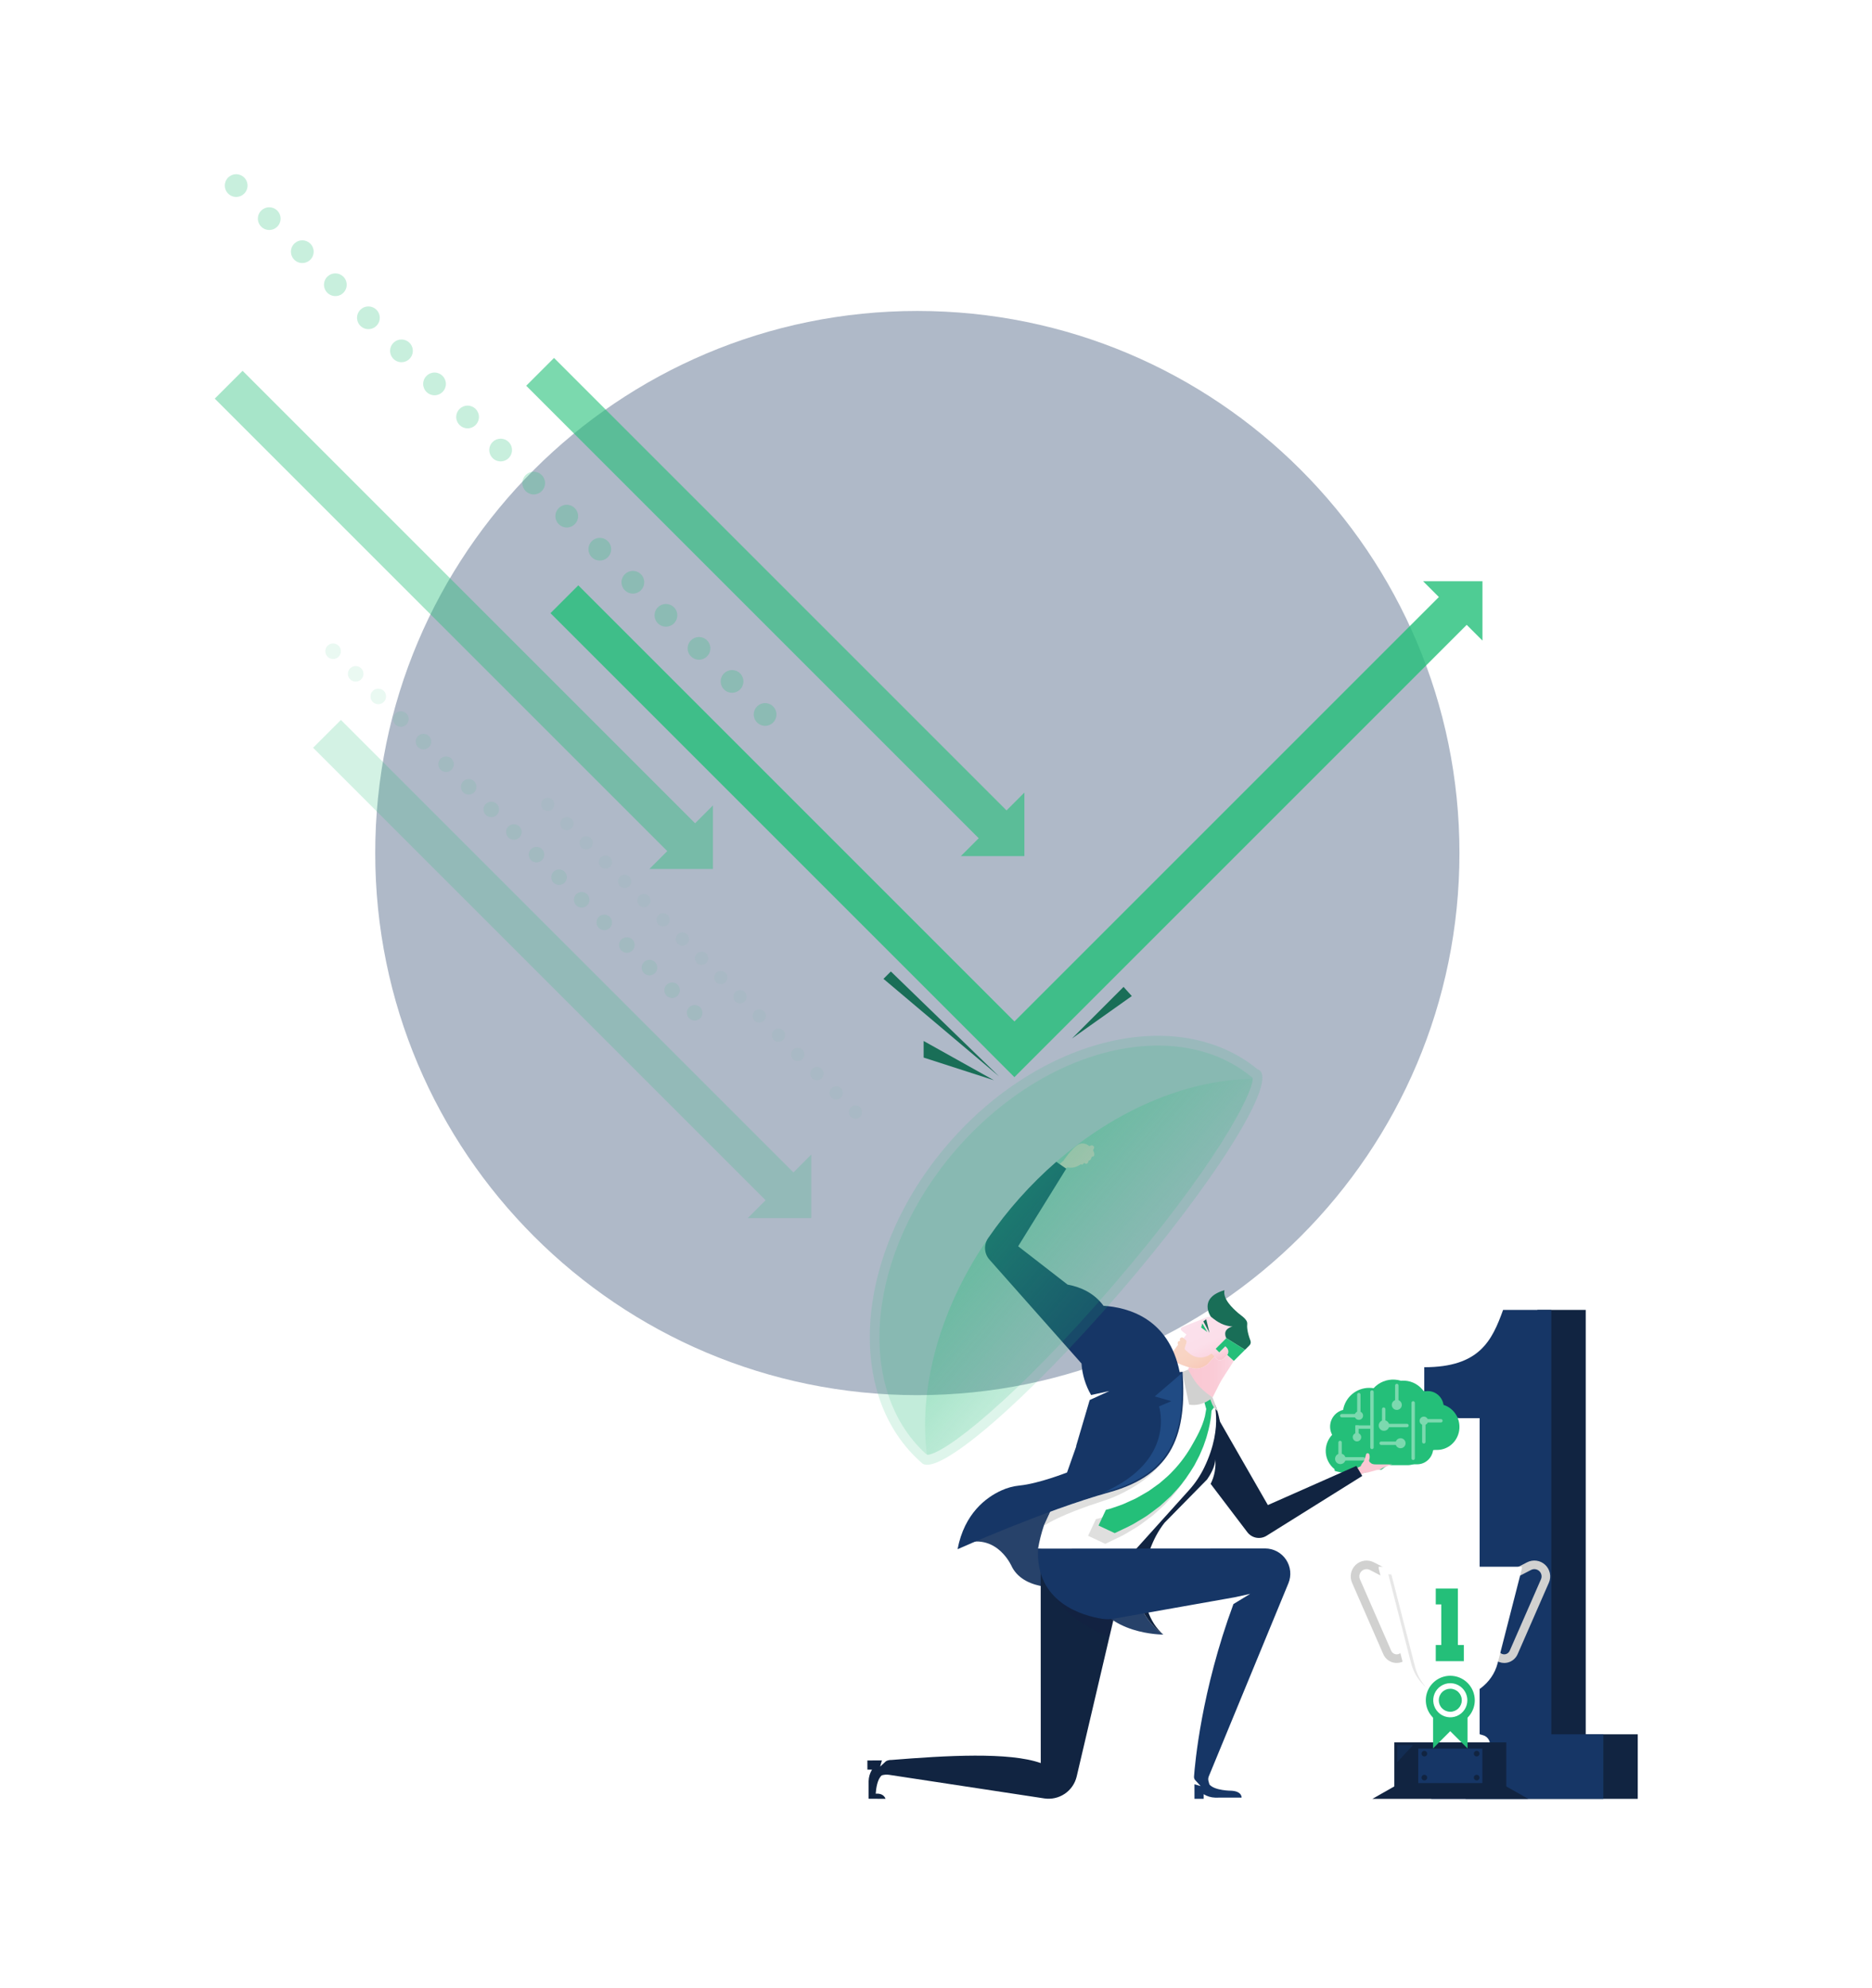 <svg width="903" height="959" viewBox="0 0 903 959" fill="none" xmlns="http://www.w3.org/2000/svg">
<g opacity="0.35" filter="url(#filter0_f)">
<path d="M442.5 673C586.922 673 704 555.923 704 411.5C704 267.078 586.922 150 442.5 150C298.078 150 181 267.078 181 411.5C181 555.923 298.078 673 442.5 673Z" fill="url(#paint0_angular)"/>
</g>
<path d="M592.44 652.62C592.469 652.501 592.488 652.38 592.497 652.257C592.504 652.175 592.505 652.093 592.501 652.01C592.5 651.881 592.488 651.756 592.475 651.63C592.392 651.047 592.124 650.505 591.71 650.085L591.06 649.439L588.127 652.367L586.407 650.644L591.552 645.494L591.561 645.498L599.122 650.224C600.547 645.133 598.566 641.807 595.926 639.682C595.891 639.652 595.854 639.625 595.814 639.601C593.742 638.365 591.6 637.251 589.398 636.265C587.812 635.533 586.085 635.157 584.338 635.163C584.291 635.16 584.243 635.162 584.197 635.168C583.622 635.172 583.048 635.219 582.48 635.307L570.789 639.948C569.789 640.197 568.98 641.181 570.224 642.138L572.308 643.76L570.882 645.505C570.696 645.316 570.445 645.204 570.18 645.194C569.915 645.184 569.656 645.276 569.456 645.45C569.256 645.625 569.131 645.87 569.106 646.134C569.081 646.398 569.158 646.662 569.321 646.871C569.153 646.83 568.977 646.832 568.81 646.877C568.643 646.923 568.49 647.01 568.366 647.131C568.186 647.348 568.083 647.618 568.073 647.9C568.063 648.181 568.146 648.458 568.31 648.688L565.069 653.047C562.382 656.654 573.605 659.623 575.193 659.982C576.217 660.219 577.278 660.249 578.314 660.073C579.35 659.896 580.341 659.516 581.229 658.953L582.295 658.277L585.896 654.381C585.896 654.381 586.406 655.212 586.422 655.22L586.506 655.298C586.637 655.427 586.781 655.543 586.935 655.643C587.466 655.994 588.102 656.151 588.735 656.088C589.368 656.024 589.96 655.743 590.41 655.294L591.714 653.989C591.831 653.869 591.935 653.736 592.024 653.594C592.091 653.5 592.15 653.4 592.2 653.296C592.242 653.219 592.276 653.138 592.302 653.054C592.361 652.914 592.408 652.769 592.44 652.62Z" fill="url(#paint1_linear)"/>
<path d="M582.411 642.596L579.407 640.381L579.971 638.397L582.411 642.596Z" fill="#24BF79"/>
<path d="M601.622 638.636C601.849 636.485 598.692 634.634 597.317 633.437C594.502 630.987 589.809 626.646 590.644 622.371C577.713 626.155 584.061 635.117 584.061 635.117C587.76 638.2 590.436 639.54 594.581 639.934L593.923 640.058C589.498 641.655 591.334 645.104 591.562 645.497C591.569 645.505 591.575 645.514 591.579 645.525L600.568 651.125L602.705 648.987C602.995 648.699 603.194 648.333 603.28 647.934C603.365 647.535 603.333 647.12 603.187 646.739C601.608 642.602 601.472 640.051 601.622 638.636Z" fill="#196E57"/>
<path d="M591.549 645.494L586.405 650.64L588.131 652.365L591.06 649.435L591.711 650.085C592.175 650.553 592.457 651.172 592.505 651.829C592.554 652.486 592.366 653.138 591.975 653.669L595.125 656.528L600.566 651.125L591.549 645.494Z" fill="#24BF79"/>
<path d="M580.453 637.407L583.423 642.957L581.841 636.391L580.453 637.407Z" fill="#196E57"/>
<g style="mix-blend-mode:multiply" opacity="0.5">
<path d="M572.279 647.699L571.502 650.187C571.446 650.366 571.444 650.558 571.495 650.738C571.547 650.919 571.65 651.08 571.793 651.203L573.671 652.82C575.154 654.097 577.041 654.809 578.998 654.828C580.955 654.847 582.856 654.173 584.364 652.925L584.366 652.922L585.897 654.376C584.326 656.082 583.151 657.35 582.616 657.927C582.404 658.154 582.165 658.354 581.902 658.521L581.229 658.948C580.973 659.109 580.707 659.255 580.434 659.385C580.351 659.426 580.265 659.46 580.181 659.497C579.987 659.582 579.791 659.661 579.592 659.73C579.495 659.764 579.397 659.796 579.299 659.826C579.097 659.888 578.894 659.94 578.689 659.985C578.6 660.005 578.511 660.027 578.421 660.044C578.128 660.1 577.833 660.139 577.536 660.161C577.276 660.179 577.015 660.185 576.754 660.177C576.228 660.163 575.706 660.096 575.193 659.977C575.112 659.959 575.001 659.932 574.873 659.901L574.836 659.892C574.711 659.86 574.562 659.822 574.401 659.78L574.316 659.757C574.15 659.713 573.969 659.663 573.774 659.609C573.743 659.6 573.711 659.59 573.679 659.582C573.47 659.522 573.25 659.458 573.015 659.388C572.869 659.344 572.719 659.298 572.564 659.25C572.317 659.173 572.059 659.089 571.797 659.002C571.761 658.989 571.725 658.978 571.689 658.966C571.437 658.881 571.178 658.791 570.918 658.697L570.774 658.645C570.511 658.549 570.246 658.45 569.981 658.346C569.943 658.331 569.905 658.315 569.868 658.3C569.59 658.19 569.313 658.076 569.039 657.957C568.994 657.938 568.95 657.917 568.905 657.897C568.779 657.841 568.653 657.785 568.529 657.728C568.155 657.555 567.793 657.372 567.448 657.183C567.209 657.052 566.98 656.918 566.76 656.78C566.457 656.592 566.166 656.384 565.888 656.16C565.756 656.051 565.635 655.941 565.521 655.83C565.494 655.803 565.469 655.776 565.442 655.749C565.358 655.663 565.28 655.575 565.208 655.488C565.181 655.455 565.155 655.422 565.129 655.389C565.064 655.302 565.004 655.213 564.949 655.12C564.932 655.091 564.912 655.062 564.896 655.033C564.832 654.918 564.779 654.796 564.738 654.671L564.735 654.658C564.7 654.545 564.678 654.428 564.667 654.31C564.664 654.272 564.666 654.235 564.665 654.197C564.663 654.11 564.668 654.023 564.681 653.937C564.687 653.894 564.695 653.851 564.705 653.808C564.727 653.717 564.756 653.629 564.791 653.544C564.807 653.504 564.82 653.465 564.839 653.425C564.904 653.29 564.981 653.162 565.07 653.042L566.69 650.863L568.31 648.683L568.311 648.683C568.251 648.598 568.204 648.505 568.172 648.407C568.085 648.196 568.056 647.965 568.091 647.739C568.125 647.513 568.22 647.301 568.366 647.126C568.429 647.063 568.5 647.009 568.578 646.965C568.652 646.923 568.732 646.892 568.815 646.871C568.981 646.83 569.155 646.829 569.322 646.866V646.866C569.246 646.766 569.188 646.653 569.151 646.532C569.078 646.296 569.091 646.041 569.187 645.814C569.238 645.696 569.31 645.589 569.4 645.499V645.499C569.597 645.302 569.864 645.192 570.142 645.193C570.42 645.193 570.686 645.304 570.883 645.501C571.003 645.618 571.422 645.926 571.847 646.27C572.053 646.438 572.205 646.663 572.282 646.918C572.359 647.173 572.358 647.445 572.279 647.699Z" fill="#F5C99E"/>
</g>
<path d="M591.977 653.674C591.989 653.658 591.996 653.64 592.008 653.623C591.923 653.756 591.825 653.88 591.715 653.994L590.411 655.298C589.961 655.748 589.369 656.028 588.736 656.092C588.103 656.156 587.467 655.999 586.936 655.648C586.782 655.547 586.638 655.431 586.507 655.302L586.424 655.224C586.407 655.216 585.897 654.385 585.897 654.385C584.326 656.091 583.152 657.359 582.616 657.936L582.61 657.942L582.296 658.281L581.23 658.957C580.973 659.118 580.708 659.264 580.435 659.394L580.434 659.395C580.397 659.412 580.359 659.428 580.321 659.444C580.083 659.555 579.84 659.653 579.594 659.739L579.593 659.74C579.547 659.756 579.501 659.77 579.455 659.785C579.184 659.874 578.908 659.948 578.629 660.008C578.56 660.023 578.491 660.04 578.422 660.053H578.421C577.352 660.252 576.254 660.229 575.194 659.987C575.116 659.969 575.008 659.943 574.886 659.913L574.874 659.91L574.837 659.901H574.836C574.698 659.866 574.537 659.825 574.356 659.777L574.316 659.766L574.309 659.764C574.143 659.72 573.964 659.671 573.769 659.616C573.74 659.608 573.71 659.599 573.68 659.591L573.673 659.589C573.632 659.577 573.581 659.561 573.539 659.549L568.868 673.123L584.906 674.133L588.218 667.614C589.599 664.852 591.947 661.676 595.127 656.533L591.977 653.674Z" fill="url(#paint2_linear)"/>
<path d="M703.627 659.531C730.338 659.531 736.312 646.647 741.652 631.879H764.91V851.856H730.338V684.042H703.627V659.531Z" fill="#112441"/>
<path d="M790.01 836.606H706.987V867.74H790.01V836.606Z" fill="#112441"/>
<path d="M687.026 659.531C713.737 659.531 719.711 646.647 725.052 631.879H748.31V851.856H713.737V684.042H687.026V659.531Z" fill="#163666"/>
<path d="M773.409 836.606H690.386V867.74H773.409V836.606Z" fill="#163666"/>
<path d="M703.523 822.365V807.905H695.644V822.365C695.603 825.75 694.436 829.025 692.327 831.673C690.219 834.321 687.289 836.191 683.999 836.989C682.978 837.235 682.07 837.818 681.42 838.643C680.77 839.468 680.417 840.488 680.416 841.538V841.565H718.754V841.539C718.754 840.489 718.401 839.469 717.752 838.644C717.103 837.819 716.195 837.237 715.175 836.99C711.884 836.193 708.952 834.322 706.843 831.674C704.733 829.026 703.565 825.751 703.523 822.365Z" fill="white"/>
<path d="M726.587 840.503H672.58V862.663H726.587V840.503Z" fill="#112441"/>
<path d="M662.012 867.739L699.586 846.417L737.154 867.739H662.012Z" fill="#112441"/>
<path d="M673.711 802.192C673.16 802.192 672.612 802.127 672.077 801.998C671.02 801.741 670.038 801.244 669.204 800.546C668.371 799.848 667.71 798.968 667.272 797.973L652.191 763.486C651.559 762.039 651.391 760.431 651.71 758.884C652.029 757.337 652.819 755.927 653.972 754.848C655.126 753.769 656.585 753.074 658.15 752.858C659.714 752.642 661.307 752.916 662.709 753.643L669.987 757.416C670.476 757.67 670.843 758.108 671.01 758.633C671.176 759.158 671.127 759.727 670.873 760.216C670.62 760.705 670.183 761.073 669.658 761.24C669.133 761.407 668.564 761.359 668.074 761.106L660.798 757.33C660.158 756.998 659.431 756.873 658.716 756.972C658.002 757.071 657.336 757.388 656.81 757.881C656.284 758.374 655.923 759.018 655.778 759.725C655.633 760.431 655.71 761.165 655.999 761.825L671.079 796.311C671.258 796.718 671.529 797.079 671.871 797.365C672.213 797.651 672.616 797.854 673.049 797.958C673.482 798.062 673.934 798.065 674.368 797.965C674.803 797.866 675.208 797.668 675.553 797.386C675.979 797.037 676.527 796.871 677.075 796.926C677.623 796.981 678.127 797.251 678.476 797.677C678.825 798.103 678.991 798.65 678.936 799.199C678.882 799.747 678.612 800.251 678.185 800.6C676.922 801.63 675.341 802.192 673.711 802.192Z" fill="#D1D1D0"/>
<path d="M725.61 802.192C723.979 802.191 722.398 801.629 721.133 800.6C720.707 800.251 720.437 799.746 720.383 799.198C720.328 798.65 720.494 798.102 720.843 797.676C721.193 797.25 721.697 796.98 722.245 796.925C722.794 796.871 723.341 797.037 723.767 797.386C724.112 797.668 724.518 797.866 724.952 797.965C725.387 798.064 725.838 798.062 726.271 797.957C726.704 797.853 727.108 797.651 727.449 797.365C727.791 797.079 728.063 796.718 728.242 796.31L743.321 761.825C743.61 761.165 743.688 760.43 743.542 759.724C743.397 759.018 743.036 758.374 742.51 757.881C741.983 757.388 741.317 757.07 740.603 756.971C739.888 756.873 739.161 756.998 738.521 757.329L731.244 761.106C730.755 761.356 730.187 761.402 729.665 761.234C729.142 761.066 728.707 760.699 728.454 760.211C728.202 759.724 728.152 759.156 728.317 758.632C728.482 758.108 728.847 757.671 729.333 757.416L736.611 753.643C738.013 752.916 739.607 752.642 741.171 752.858C742.736 753.074 744.195 753.769 745.348 754.848C746.501 755.927 747.292 757.337 747.611 758.884C747.93 760.431 747.762 762.039 747.129 763.486L732.05 797.973C731.612 798.968 730.951 799.849 730.117 800.547C729.284 801.245 728.301 801.741 727.244 801.998C726.709 802.127 726.16 802.192 725.61 802.192Z" fill="#D1D1D0"/>
<path d="M665.047 755.767C665.014 756.255 665.058 756.745 665.177 757.219L676.762 802.364C679.294 812.227 688.73 819.18 699.585 819.18C710.434 819.18 719.874 812.227 722.404 802.364L733.985 757.219C734.106 756.745 734.151 756.255 734.119 755.767H665.047Z" fill="white"/>
<path d="M692.573 801.325V793.531H695.226V773.943H692.573V766.285H703.235V793.531H706.107V801.325H692.573Z" fill="#24BF79"/>
<path opacity="0.5" d="M680.732 802.532C681.916 807.06 684.489 811.102 688.089 814.091C685.466 811.297 683.588 807.889 682.627 804.179L671.15 759.454H669.678L680.732 802.532Z" fill="#D1D1D0"/>
<path opacity="0.5" d="M674.027 849.982V841.813H681.625L674.027 849.982Z" fill="#163666"/>
<path d="M715.046 843.507H684.119V860.127H715.046V843.507Z" fill="#163666"/>
<path d="M688.432 845.937C688.432 846.206 688.352 846.47 688.202 846.694C688.053 846.919 687.84 847.094 687.591 847.197C687.342 847.3 687.067 847.328 686.803 847.275C686.538 847.223 686.295 847.093 686.104 846.902C685.914 846.712 685.784 846.469 685.731 846.204C685.678 845.94 685.705 845.666 685.808 845.416C685.911 845.167 686.086 844.954 686.31 844.804C686.534 844.654 686.798 844.574 687.067 844.574C687.429 844.574 687.776 844.717 688.031 844.973C688.287 845.228 688.431 845.575 688.432 845.937Z" fill="#112441"/>
<path d="M713.673 845.937C713.673 846.206 713.593 846.469 713.444 846.693C713.294 846.918 713.081 847.092 712.832 847.195C712.583 847.299 712.309 847.326 712.045 847.273C711.781 847.221 711.538 847.091 711.347 846.901C711.157 846.71 711.027 846.468 710.974 846.204C710.921 845.939 710.948 845.665 711.051 845.416C711.154 845.167 711.328 844.954 711.552 844.804C711.776 844.654 712.039 844.574 712.308 844.574C712.488 844.574 712.665 844.609 712.831 844.677C712.996 844.745 713.147 844.846 713.273 844.972C713.4 845.099 713.501 845.249 713.569 845.415C713.638 845.58 713.673 845.757 713.673 845.937Z" fill="#112441"/>
<path d="M688.432 857.5C688.432 857.77 688.352 858.033 688.202 858.258C688.052 858.482 687.839 858.656 687.59 858.759C687.34 858.863 687.066 858.889 686.802 858.837C686.537 858.784 686.295 858.654 686.104 858.464C685.913 858.273 685.783 858.03 685.731 857.766C685.678 857.501 685.705 857.227 685.808 856.978C685.911 856.729 686.086 856.516 686.31 856.366C686.534 856.216 686.798 856.136 687.067 856.136C687.429 856.136 687.776 856.28 688.032 856.536C688.287 856.792 688.431 857.138 688.432 857.5Z" fill="#112441"/>
<path d="M713.673 857.5C713.673 857.77 713.593 858.033 713.443 858.257C713.293 858.481 713.08 858.655 712.831 858.758C712.582 858.861 712.308 858.888 712.044 858.835C711.78 858.783 711.537 858.653 711.347 858.462C711.156 858.272 711.026 858.029 710.974 857.765C710.921 857.501 710.948 857.227 711.051 856.978C711.154 856.729 711.328 856.516 711.552 856.366C711.776 856.216 712.039 856.136 712.308 856.136C712.488 856.136 712.665 856.171 712.831 856.239C712.996 856.308 713.147 856.409 713.274 856.535C713.4 856.662 713.501 856.812 713.569 856.978C713.638 857.144 713.673 857.321 713.673 857.5Z" fill="#112441"/>
<path d="M707.893 843.404L699.55 835.091L691.271 843.404V814.631H707.893V843.404Z" fill="#24BF79"/>
<path d="M711.395 820.183C711.395 822.518 710.703 824.8 709.406 826.742C708.11 828.684 706.267 830.198 704.11 831.093C701.953 831.988 699.58 832.224 697.289 831.771C694.998 831.317 692.893 830.195 691.24 828.546C689.587 826.898 688.459 824.796 688 822.506C687.54 820.217 687.769 817.843 688.659 815.684C689.548 813.525 691.057 811.677 692.995 810.375C694.934 809.073 697.214 808.375 699.549 808.369C702.686 808.367 705.695 809.611 707.916 811.826C710.137 814.04 711.388 817.046 711.395 820.183Z" fill="#24BF79"/>
<path d="M707.81 820.18C707.81 821.806 707.329 823.396 706.426 824.749C705.523 826.102 704.24 827.156 702.738 827.78C701.237 828.404 699.584 828.569 697.988 828.254C696.393 827.94 694.926 827.159 693.774 826.012C692.622 824.864 691.836 823.401 691.514 821.807C691.193 820.213 691.351 818.559 691.969 817.055C692.587 815.551 693.636 814.263 694.985 813.355C696.334 812.447 697.922 811.959 699.548 811.952C701.734 811.951 703.831 812.817 705.38 814.359C706.928 815.901 707.802 817.995 707.81 820.18Z" fill="white"/>
<path d="M705.137 820.184C705.13 821.661 704.537 823.074 703.49 824.115C702.443 825.156 701.026 825.74 699.55 825.738C698.082 825.73 696.678 825.141 695.643 824.1C694.609 823.06 694.028 821.652 694.028 820.184C694.028 818.717 694.609 817.309 695.643 816.269C696.678 815.228 698.082 814.639 699.55 814.631C701.026 814.629 702.443 815.213 703.49 816.254C704.537 817.295 705.13 818.708 705.137 820.184Z" fill="#24BF79"/>
<g filter="url(#filter1_f)">
<path d="M650.105 709C650.061 708.743 650.039 708.483 650.038 708.222C648.876 707.272 647.919 706.084 647.228 704.734C646.537 703.384 646.128 701.9 646.025 700.379C645.923 698.857 646.13 697.33 646.634 695.895C647.137 694.46 647.926 693.148 648.95 692.043C648.381 690.953 648.061 689.744 648.014 688.507C647.968 687.271 648.196 686.04 648.681 684.907C649.167 683.775 649.897 682.771 650.817 681.971C651.736 681.172 652.821 680.598 653.988 680.293C654.469 677.386 655.936 674.749 658.13 672.848C660.324 670.946 663.102 669.905 665.973 669.907C666.645 669.904 667.316 669.957 667.98 670.066C669.205 668.688 670.716 667.61 672.4 666.91C674.085 666.211 675.9 665.908 677.714 666.024C679.527 666.141 681.292 666.673 682.879 667.582C684.466 668.492 685.834 669.755 686.882 671.279C687.916 671.011 688.993 670.968 690.043 671.152C691.094 671.336 692.096 671.743 692.985 672.348C693.874 672.953 694.63 673.741 695.205 674.663C695.78 675.585 696.161 676.62 696.325 677.702C698.806 678.474 700.934 680.136 702.321 682.385C703.709 684.634 704.263 687.321 703.883 689.954C703.503 692.588 702.214 694.994 700.252 696.733C698.289 698.473 695.783 699.43 693.19 699.43H691.307C691.063 701.345 690.149 703.104 688.737 704.378C687.324 705.653 685.508 706.357 683.628 706.359H669.957L666.298 709H650.105Z" fill="#24BF79"/>
</g>
<path d="M643.803 709.482C643.757 709.219 643.733 708.953 643.732 708.686C642.511 707.714 641.506 706.499 640.78 705.117C640.054 703.736 639.624 702.218 639.516 700.662C639.409 699.105 639.627 697.542 640.156 696.074C640.685 694.606 641.514 693.264 642.59 692.134C641.991 691.018 641.655 689.781 641.606 688.516C641.557 687.251 641.797 685.992 642.307 684.833C642.817 683.675 643.584 682.647 644.55 681.829C645.517 681.011 646.656 680.424 647.883 680.112C648.388 677.139 649.93 674.44 652.235 672.495C654.54 670.55 657.459 669.484 660.475 669.486C661.181 669.483 661.886 669.538 662.584 669.649C663.871 668.239 665.458 667.136 667.228 666.42C668.998 665.705 670.906 665.395 672.811 665.514C674.716 665.633 676.571 666.178 678.238 667.108C679.905 668.038 681.342 669.331 682.444 670.89C683.53 670.616 684.661 670.572 685.766 670.76C686.87 670.949 687.922 671.365 688.856 671.984C689.79 672.602 690.584 673.409 691.189 674.352C691.793 675.295 692.194 676.354 692.365 677.461C694.972 678.251 697.208 679.952 698.666 682.253C700.123 684.554 700.706 687.302 700.306 689.997C699.907 692.691 698.553 695.153 696.491 696.932C694.429 698.712 691.795 699.691 689.072 699.691H687.093C686.836 701.65 685.877 703.449 684.392 704.753C682.908 706.058 681.001 706.778 679.025 706.78H664.661C664.661 706.78 662.441 708.628 660.817 709.482C654.935 712.572 643.849 709.745 643.803 709.482Z" fill="#24BF79"/>
<g opacity="0.4">
<path d="M671.353 677.712C671.353 678.192 671.495 678.661 671.762 679.06C672.029 679.46 672.408 679.771 672.852 679.955C673.295 680.138 673.783 680.186 674.254 680.093C674.725 679.999 675.158 679.768 675.497 679.428C675.837 679.089 676.068 678.656 676.161 678.185C676.255 677.714 676.207 677.226 676.023 676.783C675.839 676.339 675.528 675.96 675.129 675.693C674.73 675.427 674.261 675.284 673.78 675.284C673.462 675.284 673.146 675.347 672.852 675.469C672.557 675.591 672.289 675.77 672.064 675.995C671.839 676.221 671.66 676.488 671.538 676.783C671.416 677.077 671.353 677.393 671.353 677.712Z" fill="white"/>
<path d="M675.594 698.622C676.074 698.622 676.543 698.48 676.943 698.213C677.342 697.946 677.653 697.567 677.837 697.123C678.02 696.68 678.068 696.192 677.975 695.721C677.881 695.25 677.65 694.818 677.31 694.478C676.971 694.139 676.538 693.907 676.067 693.814C675.596 693.72 675.108 693.768 674.665 693.952C674.221 694.136 673.842 694.447 673.575 694.846C673.309 695.245 673.166 695.715 673.166 696.195C673.166 696.513 673.229 696.829 673.351 697.124C673.473 697.418 673.652 697.686 673.877 697.911C674.103 698.137 674.37 698.315 674.665 698.437C674.959 698.559 675.275 698.622 675.594 698.622Z" fill="white"/>
<path d="M653.419 682.876C653.419 683.282 653.539 683.678 653.764 684.015C653.989 684.352 654.309 684.615 654.684 684.77C655.058 684.925 655.47 684.966 655.868 684.887C656.265 684.807 656.631 684.612 656.917 684.326C657.204 684.039 657.399 683.674 657.478 683.276C657.557 682.879 657.517 682.467 657.362 682.092C657.206 681.718 656.944 681.398 656.607 681.173C656.27 680.947 655.873 680.827 655.468 680.827C654.925 680.827 654.403 681.043 654.019 681.427C653.635 681.812 653.419 682.333 653.419 682.876Z" fill="white"/>
<path d="M688.864 685.398C688.864 684.993 688.744 684.597 688.519 684.26C688.294 683.923 687.974 683.66 687.599 683.505C687.225 683.35 686.813 683.309 686.415 683.388C686.018 683.467 685.652 683.663 685.366 683.949C685.079 684.236 684.884 684.601 684.805 684.998C684.726 685.396 684.766 685.808 684.921 686.183C685.077 686.557 685.339 686.877 685.676 687.102C686.013 687.327 686.409 687.448 686.815 687.448C687.358 687.448 687.88 687.232 688.264 686.848C688.648 686.463 688.864 685.942 688.864 685.398Z" fill="white"/>
<path d="M665.046 687.655C665.046 688.158 665.195 688.649 665.474 689.068C665.754 689.486 666.151 689.812 666.616 690.005C667.081 690.197 667.592 690.248 668.086 690.149C668.579 690.051 669.032 689.809 669.388 689.453C669.744 689.097 669.986 688.644 670.084 688.151C670.182 687.657 670.132 687.146 669.939 686.681C669.747 686.216 669.421 685.819 669.002 685.54C668.584 685.26 668.092 685.111 667.589 685.111C667.255 685.111 666.924 685.177 666.616 685.304C666.307 685.432 666.027 685.62 665.791 685.856C665.554 686.092 665.367 686.373 665.239 686.681C665.111 686.99 665.046 687.321 665.046 687.655Z" fill="white"/>
<path d="M644 703.723C644 704.227 644.149 704.718 644.429 705.137C644.708 705.555 645.105 705.881 645.57 706.073C646.035 706.266 646.546 706.316 647.04 706.218C647.533 706.12 647.987 705.878 648.342 705.522C648.698 705.166 648.94 704.713 649.038 704.22C649.137 703.726 649.086 703.215 648.894 702.75C648.701 702.285 648.375 701.888 647.957 701.608C647.539 701.329 647.047 701.18 646.544 701.18C646.21 701.18 645.879 701.245 645.57 701.373C645.262 701.501 644.981 701.689 644.745 701.925C644.509 702.161 644.321 702.441 644.194 702.75C644.066 703.059 644 703.389 644 703.723Z" fill="white"/>
<path d="M654.645 683.23H656.295V672.741C656.295 672.522 656.208 672.312 656.053 672.158C655.899 672.003 655.689 671.916 655.47 671.916C655.251 671.916 655.041 672.003 654.887 672.158C654.732 672.312 654.645 672.522 654.645 672.741V683.23Z" fill="white"/>
<path d="M687.638 685.045L685.988 685.045L685.988 695.534C685.988 695.753 686.075 695.963 686.23 696.118C686.384 696.272 686.594 696.359 686.813 696.359C687.032 696.359 687.242 696.272 687.396 696.118C687.551 695.963 687.638 695.753 687.638 695.534L687.638 685.045Z" fill="white"/>
<path d="M666.631 686.788H668.281V679.756C668.281 679.648 668.26 679.54 668.218 679.44C668.177 679.34 668.116 679.249 668.039 679.173C667.963 679.096 667.872 679.035 667.772 678.994C667.672 678.952 667.564 678.931 667.456 678.931C667.348 678.931 667.241 678.952 667.14 678.994C667.04 679.035 666.949 679.096 666.873 679.173C666.796 679.249 666.735 679.34 666.694 679.44C666.653 679.54 666.631 679.648 666.631 679.756V686.788Z" fill="white"/>
<path d="M645.586 702.857L647.235 702.857L647.235 695.825C647.235 695.717 647.214 695.609 647.173 695.509C647.131 695.409 647.07 695.318 646.994 695.242C646.917 695.165 646.826 695.104 646.726 695.063C646.626 695.021 646.519 695 646.41 695C646.302 695 646.195 695.021 646.095 695.063C645.995 695.104 645.904 695.165 645.827 695.242C645.751 695.318 645.69 695.409 645.648 695.509C645.607 695.609 645.586 695.717 645.586 695.825L645.586 702.857Z" fill="white"/>
<path d="M672.956 676.473H674.606V668.342C674.606 668.123 674.519 667.913 674.364 667.758C674.209 667.604 673.999 667.517 673.781 667.517C673.562 667.517 673.352 667.604 673.197 667.758C673.043 667.913 672.956 668.123 672.956 668.342V676.473Z" fill="white"/>
<path d="M674.356 697.02L674.356 695.37L666.224 695.37C666.005 695.37 665.796 695.457 665.641 695.611C665.486 695.766 665.399 695.976 665.399 696.195C665.399 696.413 665.486 696.623 665.641 696.778C665.796 696.933 666.005 697.02 666.224 697.02L674.356 697.02Z" fill="white"/>
<path d="M660.973 698.223C660.973 698.442 661.06 698.652 661.215 698.807C661.37 698.961 661.58 699.048 661.798 699.048C662.017 699.048 662.227 698.961 662.382 698.807C662.536 698.652 662.623 698.442 662.623 698.223V671.481C662.623 671.262 662.536 671.052 662.382 670.897C662.227 670.743 662.017 670.656 661.798 670.656C661.58 670.656 661.37 670.743 661.215 670.897C661.06 671.052 660.973 671.262 660.973 671.481V698.223Z" fill="white"/>
<path d="M680.837 703.475C680.837 703.694 680.923 703.904 681.078 704.058C681.233 704.213 681.443 704.3 681.662 704.3C681.88 704.3 682.09 704.213 682.245 704.058C682.4 703.904 682.487 703.694 682.487 703.475V676.732C682.487 676.513 682.4 676.304 682.245 676.149C682.09 675.994 681.88 675.907 681.662 675.907C681.443 675.907 681.233 675.994 681.078 676.149C680.923 676.304 680.837 676.513 680.837 676.732V703.475Z" fill="white"/>
<path d="M655.306 683.736V682.086H647.226C647.007 682.086 646.798 682.173 646.643 682.328C646.488 682.483 646.401 682.693 646.401 682.911C646.401 683.13 646.488 683.34 646.643 683.495C646.798 683.649 647.007 683.736 647.226 683.736H655.306Z" fill="white"/>
<path d="M686.977 684.539L686.977 686.189L695.057 686.189C695.276 686.189 695.485 686.102 695.64 685.947C695.795 685.793 695.882 685.583 695.882 685.364C695.882 685.145 695.795 684.935 695.64 684.781C695.485 684.626 695.276 684.539 695.057 684.539L686.977 684.539Z" fill="white"/>
<path d="M678.678 688.478C678.897 688.478 679.106 688.391 679.261 688.236C679.416 688.082 679.503 687.872 679.503 687.653C679.503 687.434 679.416 687.224 679.261 687.07C679.106 686.915 678.897 686.828 678.678 686.828H668.346V687.653C668.346 687.872 668.433 688.082 668.588 688.236C668.743 688.391 668.953 688.478 669.171 688.478H678.678Z" fill="white"/>
<path d="M657.632 704.547C657.851 704.547 658.061 704.46 658.216 704.305C658.37 704.151 658.457 703.941 658.457 703.722C658.457 703.503 658.37 703.293 658.216 703.139C658.061 702.984 657.851 702.897 657.632 702.897L647.301 702.897L647.301 703.722C647.301 703.941 647.388 704.151 647.542 704.305C647.697 704.46 647.907 704.547 648.126 704.547L657.632 704.547Z" fill="white"/>
<path d="M653.941 687.58H661.536V689.23H653.941V687.58Z" fill="white"/>
<path d="M652.519 693.277C652.519 693.682 652.64 694.078 652.865 694.415C653.09 694.752 653.41 695.015 653.784 695.17C654.159 695.325 654.571 695.366 654.969 695.287C655.366 695.208 655.731 695.013 656.018 694.726C656.304 694.439 656.5 694.074 656.579 693.677C656.658 693.279 656.617 692.867 656.462 692.493C656.307 692.118 656.044 691.798 655.707 691.573C655.37 691.348 654.974 691.228 654.569 691.228C654.025 691.228 653.504 691.443 653.12 691.828C652.735 692.212 652.519 692.733 652.519 693.277Z" fill="white"/>
<path d="M653.742 687.581H655.392V692.007H653.742V687.581Z" fill="white"/>
</g>
<path d="M664.188 706.4C664.188 706.4 661.981 706.549 661.294 705.757L660.85 705.411C660.677 705.276 660.548 705.093 660.479 704.886C660.409 704.678 660.403 704.454 660.46 704.242L660.546 703.932C660.73 703.256 660.749 702.545 660.601 701.86L660.565 701.695C660.516 701.469 660.381 701.271 660.188 701.144C659.995 701.017 659.76 700.972 659.533 701.017C659.203 701.083 659.092 701.259 658.956 701.567C658.699 702.735 658.322 703.873 657.833 704.964L657.444 705.423C656.964 705.989 656.585 706.632 656.321 707.326L652 709.266L654.075 712.527L658.121 710.485C658.403 710.363 658.715 710.326 659.018 710.38C659.214 710.415 659.417 710.406 659.61 710.353L663.559 709.269L664.103 709.12L665.285 709.034C665.466 709.021 665.64 708.964 665.794 708.869L667.006 708.116L669.878 706.945C669.993 706.898 670.111 706.856 670.23 706.818L671.555 706.4H664.188Z" fill="#FAC8D3"/>
<path d="M514.43 765.527C514.43 765.527 494.807 768.268 488.212 756.003C488.212 756.003 481.517 739.705 465.333 744.46L509.887 725.128L514.43 765.527Z" fill="#27426A"/>
<path d="M502.001 751.14L502.028 850.489C486.852 845.06 456.247 846.855 430.111 848.974C430.019 848.967 429.876 848.957 430.104 848.975C429.165 848.931 428.231 849.135 427.395 849.567C426.341 850.521 424.555 852.184 424.555 852.184L425.418 849.198L418.399 849.228L418.418 853.661L420.634 853.651C419.609 855.324 419.043 857.238 418.996 859.199V867.684L427.157 867.735C426.288 865.275 423.732 865.147 422.42 865.254C422.591 862.758 423.197 858.183 425.356 856.401L425.436 856.379C426.577 856.055 427.776 855.981 428.949 856.162L503.721 867.531C507.181 868.057 510.713 867.26 513.612 865.299C516.511 863.338 518.564 860.356 519.363 856.949L543.823 752.628L502.001 751.14Z" fill="#112441"/>
<path d="M547.782 746.107L526.511 768.317C533.316 788.714 561.143 788.499 561.143 788.499C560.886 788.293 561.389 788.713 561.143 788.499C554.527 783.926 543.417 772.017 547.782 746.107Z" fill="#27426A"/>
<path d="M525.522 554.861C525.522 554.861 525.718 553.681 526.681 554.217C527.643 554.753 528.788 558.393 526.635 557.929C526.635 557.929 526.267 559.986 525.123 559.808C525.123 559.808 524.872 561.626 523.798 561.404C523.631 561.377 523.472 561.315 523.331 561.222C523.19 561.129 523.071 561.007 522.98 560.864C522.841 561.19 522.612 561.47 522.32 561.671C521.352 562.31 520.849 560.673 520.849 560.673L521.557 560.346C521.908 558.269 521.986 556.899 525.522 554.861Z" fill="#FAC8D3"/>
<path d="M508.29 564.192L513.066 559.81C513.066 559.81 516.584 554.494 519.731 552.366C520.608 551.775 521.664 551.511 522.716 551.62C523.767 551.728 524.747 552.203 525.484 552.96C525.484 552.96 526.629 551.905 527.55 552.932C528.879 554.415 524.007 557.692 524.007 557.692C523.749 558.69 523.275 559.619 522.62 560.415C521.965 561.21 521.143 561.853 520.213 562.297C518.571 563.218 516.652 563.514 514.809 563.131L510.86 566.663L508.29 564.192Z" fill="#FAC8D3"/>
<path d="M523.428 554.313C524.032 553.782 524.67 553.289 525.335 552.836L525.486 552.963C525.486 552.963 524.823 553.553 523.991 554.383C523.036 555.519 521.733 556.309 520.284 556.629C520.284 556.629 520.572 553.726 523.428 554.313Z" fill="#FAC8D3"/>
<path d="M586.408 678.225C587.173 680.307 587.778 682.445 588.219 684.619L588.523 685.843L611.583 726.023L654.262 707.146L657.115 711.977L610.967 740.824C609.488 741.749 607.716 742.087 606 741.773C604.284 741.458 602.747 740.513 601.692 739.124L583.981 715.8C585.829 712.125 586.602 708.004 586.211 703.909C586.243 707.498 583.576 711.784 582.259 713.679L561.761 734.534C549.811 749.707 547.197 776.323 561.144 788.501C554.528 783.928 543.418 772.019 547.782 746.109L563.118 730.095C563.118 730.095 564.205 728.914 565.768 727.214L568.746 722.36L567.769 717.294L576.552 705.621L583.46 693.538C584.095 686.434 583.47 679.159 581.201 673.106L586.408 678.225Z" fill="#112441"/>
<path d="M584.905 674.125C579.533 672.17 576.397 666.012 570.456 661.729L567.766 662.04C565.601 662.291 563.463 662.74 561.38 663.382C554.1 665.624 538.24 671.853 526.543 686.095L503.551 735.913L503.551 735.913C502.322 739.54 501.382 743.259 500.738 747.035L541.864 754.013L541.865 754.014L573.543 718.834C576.49 715.567 578.959 711.899 580.875 707.938C590.8 687.408 584.905 674.125 584.905 674.125Z" fill="white"/>
<g style="mix-blend-mode:multiply" opacity="0.7">
<path d="M531.936 731.878C532.912 731.544 534.096 731.139 535.455 730.674C536.972 730.155 538.453 729.538 539.89 728.826C541.465 728.055 543.305 727.407 545.034 726.38C546.783 725.366 548.628 724.297 550.537 723.192C552.331 721.903 554.185 720.572 556.068 719.22C557.782 717.671 559.672 716.215 561.336 714.532C562.871 712.87 564.561 711.309 565.922 709.519L572.323 712.526C572.141 712.817 571.963 713.102 571.78 713.395C570.369 715.613 568.836 717.751 567.189 719.8C565.555 721.887 563.669 723.753 561.924 725.717C560.032 727.514 558.095 729.217 556.239 730.905C554.273 732.432 552.316 733.847 550.472 735.224C548.634 736.613 546.705 737.582 545.013 738.661C543.481 739.647 541.892 740.539 540.252 741.332C538.79 742.035 537.515 742.647 536.465 743.151C534.354 744.159 533.147 744.734 533.147 744.734L524.87 740.847L528.643 732.814C529.759 732.57 530.859 732.257 531.936 731.878Z" fill="#D1D1D0"/>
</g>
<path d="M536.559 727.436C537.48 727.122 538.598 726.74 539.881 726.302C541.313 725.813 542.712 725.231 544.068 724.56C545.555 723.834 547.292 723.224 548.923 722.255C550.575 721.299 552.317 720.292 554.118 719.249C555.811 718.035 557.561 716.78 559.339 715.504C560.956 714.044 562.741 712.671 564.311 711.084C568.195 707.255 571.571 702.941 574.354 698.25C577.109 693.46 579.947 688.536 581.245 683.112C581.379 682.554 581.767 680.086 581.857 679.677L580.584 675.072L584.179 674.091L585.289 676.219L586.057 678.262L584.416 680.481C584.416 680.481 584.222 682.743 584.143 683.41C583.995 684.472 583.81 685.761 583.509 687.219C583.211 688.68 582.843 690.323 582.318 692.083C581.88 693.875 581.129 695.718 580.461 697.729C579.591 699.645 578.865 701.784 577.728 703.801C577.192 704.832 576.647 705.877 576.095 706.939C575.461 707.954 574.82 708.979 574.172 710.016C572.84 712.108 571.394 714.125 569.839 716.057C568.298 718.025 566.517 719.785 564.871 721.637C563.085 723.331 561.257 724.938 559.506 726.529C557.65 727.969 555.803 729.303 554.062 730.601C552.327 731.911 550.506 732.825 548.909 733.842C547.464 734.771 545.963 735.612 544.416 736.36C543.035 737.022 541.831 737.599 540.84 738.074C538.847 739.024 537.708 739.566 537.708 739.566L529.892 735.895L533.451 728.318C534.504 728.088 535.542 727.794 536.559 727.436Z" fill="#24BF79"/>
<path d="M573.603 677.576C571.376 666.997 571.038 666.44 570.457 661.735L573.098 660.709C576.112 666.05 577.709 669.165 584.906 674.133C584.906 674.133 580.236 678.693 573.603 677.576Z" fill="#D1D1D0"/>
<g style="mix-blend-mode:multiply" opacity="0.7">
<path d="M535.07 719.883C545.711 716.919 553.446 712.654 558.95 707.153C558.95 707.153 553.963 714.415 539.541 721.133C537.013 722.308 534.415 723.322 531.759 724.169C525.957 726.018 511.309 730.955 503.658 735.967L503.55 735.917L506.633 729.236C516.164 725.744 526.061 722.395 535.07 719.883Z" fill="#D1D1D0"/>
</g>
<path d="M583.703 674.788L584.907 674.126L587.462 680.787C586.298 680.005 585.385 678.901 584.835 677.611L584.834 677.685L583.703 674.788Z" fill="#D1D1D0"/>
<path d="M430.367 757.161C430.247 757.081 430.458 757.219 430.367 757.161V757.161Z" fill="#242F66"/>
<path style="mix-blend-mode:multiply" opacity="0.2" d="M538.554 775.099L508.186 768.917C508.186 768.917 514.594 782.246 535.207 789.374L538.554 775.099Z" fill="url(#paint3_linear)"/>
<path opacity="0.4" d="M335.286 397.142L117.012 178.868L103.593 192.287L321.868 410.56L313.251 419.176H343.901V388.526L335.286 397.142Z" fill="#24BF79"/>
<path opacity="0.2" d="M164.453 347.286L151.035 360.704L369.309 578.978L360.693 587.593H391.343V556.943L382.727 565.56L164.453 347.286Z" fill="#24BF79"/>
<path opacity="0.6" d="M485.525 390.937L267.251 172.664L253.833 186.082L472.107 404.356L463.492 412.972H494.141V382.322L485.525 390.937Z" fill="#24BF79"/>
<path opacity="0.8" d="M715.099 280.396H686.478L694.079 287.997L489.333 492.743L278.95 282.361L265.531 295.779L475.915 506.162L475.893 506.183L489.311 519.602L707.498 301.415L715.099 309.017V280.396Z" fill="#24BF79"/>
<g opacity="0.1">
<path d="M158.019 311.495C157.494 312.02 157.137 312.688 156.992 313.415C156.847 314.143 156.922 314.897 157.206 315.582C157.489 316.267 157.97 316.853 158.587 317.265C159.203 317.677 159.928 317.897 160.67 317.897C161.412 317.897 162.137 317.677 162.753 317.265C163.37 316.853 163.851 316.267 164.135 315.582C164.418 314.897 164.493 314.143 164.348 313.415C164.203 312.688 163.846 312.02 163.322 311.495C162.618 310.792 161.665 310.397 160.67 310.397C159.676 310.397 158.722 310.792 158.019 311.495Z" fill="#24BF79"/>
<path d="M168.919 322.396C168.395 322.921 168.038 323.589 167.893 324.316C167.748 325.044 167.823 325.798 168.106 326.483C168.39 327.168 168.871 327.754 169.488 328.166C170.104 328.578 170.829 328.798 171.571 328.798C172.313 328.798 173.038 328.578 173.654 328.166C174.271 327.754 174.752 327.168 175.035 326.483C175.319 325.798 175.394 325.044 175.249 324.316C175.104 323.589 174.747 322.921 174.223 322.396C173.874 322.048 173.461 321.772 173.006 321.583C172.551 321.395 172.063 321.298 171.571 321.298C171.078 321.298 170.591 321.395 170.136 321.583C169.681 321.772 169.267 322.048 168.919 322.396Z" fill="#24BF79"/>
<path d="M179.82 333.297C179.296 333.822 178.939 334.49 178.794 335.217C178.649 335.945 178.723 336.699 179.007 337.384C179.291 338.069 179.772 338.655 180.388 339.067C181.005 339.479 181.73 339.699 182.472 339.699C183.213 339.699 183.938 339.479 184.555 339.067C185.172 338.655 185.652 338.069 185.936 337.384C186.22 336.699 186.294 335.945 186.15 335.217C186.005 334.49 185.648 333.822 185.123 333.297C184.775 332.949 184.362 332.673 183.907 332.484C183.452 332.296 182.964 332.199 182.472 332.199C181.979 332.199 181.492 332.296 181.037 332.484C180.582 332.673 180.168 332.949 179.82 333.297Z" fill="#24BF79"/>
<path d="M190.721 344.198C190.197 344.722 189.839 345.39 189.695 346.118C189.55 346.845 189.624 347.599 189.908 348.285C190.192 348.97 190.673 349.555 191.289 349.968C191.906 350.38 192.631 350.599 193.373 350.599C194.114 350.599 194.839 350.38 195.456 349.968C196.073 349.555 196.553 348.97 196.837 348.285C197.121 347.599 197.195 346.845 197.051 346.118C196.906 345.39 196.549 344.722 196.024 344.198C195.321 343.495 194.367 343.1 193.373 343.1C192.378 343.1 191.424 343.495 190.721 344.198Z" fill="#24BF79"/>
<path d="M204.273 361.5C206.344 361.5 208.023 359.821 208.023 357.75C208.023 355.679 206.344 354 204.273 354C202.202 354 200.524 355.679 200.524 357.75C200.524 359.821 202.202 361.5 204.273 361.5Z" fill="#24BF79"/>
<path d="M212.526 366C212.001 366.524 211.644 367.192 211.499 367.92C211.355 368.647 211.429 369.401 211.713 370.086C211.997 370.772 212.477 371.357 213.094 371.769C213.71 372.181 214.435 372.401 215.177 372.401C215.919 372.401 216.644 372.181 217.261 371.769C217.877 371.357 218.358 370.772 218.642 370.086C218.925 369.401 219 368.647 218.855 367.92C218.71 367.192 218.353 366.524 217.829 366C217.126 365.296 216.172 364.901 215.177 364.901C214.183 364.901 213.229 365.296 212.526 366Z" fill="#24BF79"/>
<path d="M223.426 376.901C222.902 377.425 222.545 378.093 222.4 378.821C222.255 379.548 222.33 380.302 222.614 380.987C222.897 381.673 223.378 382.258 223.995 382.67C224.611 383.082 225.336 383.302 226.078 383.302C226.82 383.302 227.545 383.082 228.161 382.67C228.778 382.258 229.259 381.673 229.543 380.987C229.826 380.302 229.901 379.548 229.756 378.821C229.611 378.093 229.254 377.425 228.73 376.901C228.382 376.552 227.968 376.276 227.513 376.088C227.058 375.899 226.571 375.802 226.078 375.802C225.586 375.802 225.098 375.899 224.643 376.088C224.188 376.276 223.775 376.552 223.426 376.901Z" fill="#24BF79"/>
<path d="M236.979 394.203C239.05 394.203 240.729 392.524 240.729 390.453C240.729 388.382 239.05 386.703 236.979 386.703C234.908 386.703 233.229 388.382 233.229 390.453C233.229 392.524 234.908 394.203 236.979 394.203Z" fill="#24BF79"/>
<path d="M245.228 398.702C244.704 399.227 244.347 399.895 244.202 400.622C244.057 401.35 244.131 402.104 244.415 402.789C244.699 403.474 245.18 404.06 245.796 404.472C246.413 404.884 247.138 405.104 247.88 405.104C248.621 405.104 249.346 404.884 249.963 404.472C250.58 404.06 251.06 403.474 251.344 402.789C251.628 402.104 251.702 401.35 251.558 400.622C251.413 399.895 251.056 399.227 250.531 398.702C249.828 397.999 248.874 397.604 247.88 397.604C246.885 397.604 245.931 397.999 245.228 398.702Z" fill="#24BF79"/>
<path d="M256.129 409.603C255.605 410.128 255.247 410.796 255.103 411.523C254.958 412.251 255.032 413.005 255.316 413.69C255.6 414.375 256.081 414.961 256.697 415.373C257.314 415.785 258.039 416.005 258.781 416.005C259.522 416.005 260.247 415.785 260.864 415.373C261.48 414.961 261.961 414.375 262.245 413.69C262.529 413.005 262.603 412.251 262.458 411.523C262.314 410.796 261.957 410.128 261.432 409.603C261.084 409.255 260.671 408.979 260.216 408.79C259.761 408.602 259.273 408.505 258.781 408.505C258.288 408.505 257.8 408.602 257.346 408.79C256.891 408.979 256.477 409.255 256.129 409.603Z" fill="#24BF79"/>
<path d="M269.682 426.906C271.753 426.906 273.432 425.227 273.432 423.156C273.432 421.085 271.753 419.406 269.682 419.406C267.61 419.406 265.932 421.085 265.932 423.156C265.932 425.227 267.61 426.906 269.682 426.906Z" fill="#24BF79"/>
<path d="M277.931 431.405C277.406 431.929 277.049 432.598 276.905 433.325C276.76 434.052 276.834 434.806 277.118 435.492C277.402 436.177 277.882 436.763 278.499 437.175C279.116 437.587 279.841 437.807 280.583 437.807C281.324 437.807 282.049 437.587 282.666 437.175C283.283 436.763 283.763 436.177 284.047 435.492C284.331 434.806 284.405 434.052 284.261 433.325C284.116 432.598 283.759 431.929 283.234 431.405C282.531 430.702 281.577 430.307 280.583 430.307C279.588 430.307 278.634 430.702 277.931 431.405Z" fill="#24BF79"/>
<path d="M288.832 442.306C288.307 442.831 287.95 443.499 287.805 444.226C287.661 444.953 287.735 445.707 288.019 446.393C288.303 447.078 288.783 447.663 289.4 448.075C290.016 448.487 290.741 448.707 291.483 448.707C292.225 448.707 292.95 448.487 293.566 448.075C294.183 447.663 294.664 447.078 294.947 446.393C295.231 445.707 295.306 444.953 295.161 444.226C295.016 443.499 294.659 442.831 294.135 442.306C293.787 441.958 293.373 441.682 292.918 441.493C292.463 441.305 291.976 441.208 291.483 441.208C290.991 441.208 290.503 441.305 290.048 441.493C289.593 441.682 289.18 441.958 288.832 442.306Z" fill="#24BF79"/>
<path d="M299.733 453.207C299.208 453.731 298.851 454.399 298.706 455.127C298.562 455.854 298.636 456.608 298.92 457.293C299.203 457.979 299.684 458.564 300.301 458.976C300.917 459.388 301.642 459.608 302.384 459.608C303.126 459.608 303.851 459.388 304.467 458.976C305.084 458.564 305.565 457.979 305.849 457.293C306.132 456.608 306.207 455.854 306.062 455.127C305.917 454.399 305.56 453.731 305.036 453.207C304.332 452.503 303.379 452.108 302.384 452.108C301.39 452.108 300.436 452.503 299.733 453.207Z" fill="#24BF79"/>
<path d="M310.633 464.108C310.109 464.632 309.752 465.3 309.607 466.028C309.462 466.755 309.537 467.509 309.82 468.194C310.104 468.88 310.585 469.465 311.202 469.877C311.818 470.289 312.543 470.509 313.285 470.509C314.027 470.509 314.752 470.289 315.368 469.877C315.985 469.465 316.466 468.88 316.75 468.194C317.034 467.509 317.108 466.755 316.963 466.028C316.818 465.3 316.461 464.632 315.937 464.108C315.233 463.404 314.28 463.009 313.285 463.009C312.291 463.009 311.337 463.404 310.633 464.108Z" fill="#24BF79"/>
<path d="M324.186 481.41C326.257 481.41 327.936 479.731 327.936 477.66C327.936 475.589 326.257 473.91 324.186 473.91C322.115 473.91 320.436 475.589 320.436 477.66C320.436 479.731 322.115 481.41 324.186 481.41Z" fill="#24BF79"/>
<path d="M335.09 492.311C337.161 492.311 338.84 490.632 338.84 488.561C338.84 486.49 337.161 484.811 335.09 484.811C333.019 484.811 331.34 486.49 331.34 488.561C331.34 490.632 333.019 492.311 335.09 492.311Z" fill="#24BF79"/>
</g>
<g opacity="0.25">
<path d="M110.044 85.637C109.277 86.404 108.754 87.382 108.543 88.446C108.331 89.51 108.44 90.613 108.855 91.615C109.27 92.618 109.973 93.475 110.875 94.077C111.777 94.68 112.838 95.002 113.923 95.002C115.008 95.002 116.068 94.68 116.971 94.077C117.873 93.475 118.576 92.618 118.991 91.615C119.406 90.613 119.515 89.51 119.303 88.446C119.091 87.382 118.569 86.404 117.802 85.637C116.773 84.609 115.378 84.031 113.923 84.031C112.468 84.031 111.073 84.609 110.044 85.637Z" fill="#24BF79"/>
<path d="M125.989 101.583C125.222 102.35 124.7 103.327 124.488 104.392C124.277 105.456 124.385 106.559 124.8 107.561C125.216 108.563 125.919 109.42 126.821 110.023C127.723 110.625 128.783 110.947 129.868 110.947C130.953 110.947 132.014 110.625 132.916 110.023C133.818 109.42 134.521 108.563 134.936 107.561C135.351 106.559 135.46 105.456 135.248 104.392C135.037 103.327 134.514 102.35 133.747 101.583C133.238 101.073 132.633 100.669 131.968 100.394C131.302 100.118 130.589 99.976 129.868 99.976C129.148 99.976 128.435 100.118 127.769 100.394C127.103 100.669 126.499 101.073 125.989 101.583Z" fill="#24BF79"/>
<path d="M141.938 117.529C141.171 118.296 140.648 119.273 140.436 120.337C140.225 121.401 140.333 122.504 140.749 123.507C141.164 124.509 141.867 125.366 142.769 125.969C143.671 126.571 144.732 126.893 145.817 126.893C146.902 126.893 147.962 126.571 148.864 125.969C149.766 125.366 150.469 124.509 150.885 123.507C151.3 122.504 151.408 121.401 151.197 120.337C150.985 119.273 150.463 118.296 149.696 117.529C149.186 117.019 148.581 116.615 147.916 116.339C147.25 116.064 146.537 115.922 145.817 115.922C145.096 115.922 144.383 116.064 143.717 116.339C143.052 116.615 142.447 117.019 141.938 117.529Z" fill="#24BF79"/>
<path d="M157.883 133.474C157.116 134.241 156.594 135.218 156.382 136.282C156.17 137.346 156.279 138.449 156.694 139.452C157.109 140.454 157.812 141.311 158.714 141.914C159.617 142.516 160.677 142.838 161.762 142.838C162.847 142.838 163.908 142.516 164.81 141.914C165.712 141.311 166.415 140.454 166.83 139.452C167.245 138.449 167.354 137.346 167.142 136.282C166.931 135.218 166.408 134.241 165.641 133.474C164.612 132.445 163.217 131.867 161.762 131.867C160.307 131.867 158.912 132.445 157.883 133.474Z" fill="#24BF79"/>
<path d="M173.829 149.419C173.061 150.186 172.539 151.164 172.327 152.228C172.116 153.292 172.224 154.395 172.639 155.397C173.055 156.399 173.758 157.256 174.66 157.859C175.562 158.462 176.622 158.783 177.707 158.783C178.792 158.783 179.853 158.462 180.755 157.859C181.657 157.256 182.36 156.399 182.775 155.397C183.19 154.395 183.299 153.292 183.087 152.228C182.876 151.164 182.353 150.186 181.586 149.419C180.557 148.39 179.162 147.812 177.707 147.812C176.253 147.812 174.857 148.39 173.829 149.419Z" fill="#24BF79"/>
<path d="M189.777 165.364C189.01 166.132 188.487 167.109 188.276 168.173C188.064 169.237 188.173 170.34 188.588 171.342C189.003 172.345 189.706 173.201 190.608 173.804C191.51 174.407 192.571 174.729 193.656 174.729C194.741 174.729 195.801 174.407 196.703 173.804C197.605 173.201 198.308 172.345 198.724 171.342C199.139 170.34 199.247 169.237 199.036 168.173C198.824 167.109 198.302 166.132 197.534 165.364C196.506 164.336 195.11 163.758 193.656 163.758C192.201 163.758 190.806 164.336 189.777 165.364Z" fill="#24BF79"/>
<path d="M209.601 190.686C212.631 190.686 215.087 188.23 215.087 185.2C215.087 182.17 212.631 179.714 209.601 179.714C206.572 179.714 204.116 182.17 204.116 185.2C204.116 188.23 206.572 190.686 209.601 190.686Z" fill="#24BF79"/>
<path d="M225.547 206.631C228.576 206.631 231.032 204.175 231.032 201.146C231.032 198.116 228.576 195.66 225.547 195.66C222.517 195.66 220.061 198.116 220.061 201.146C220.061 204.175 222.517 206.631 225.547 206.631Z" fill="#24BF79"/>
<path d="M237.616 213.212C236.849 213.979 236.326 214.957 236.115 216.021C235.903 217.085 236.012 218.188 236.427 219.19C236.842 220.192 237.545 221.049 238.447 221.652C239.349 222.255 240.41 222.576 241.495 222.576C242.58 222.576 243.64 222.255 244.542 221.652C245.445 221.049 246.148 220.192 246.563 219.19C246.978 218.188 247.087 217.085 246.875 216.021C246.663 214.957 246.141 213.979 245.374 213.212C244.345 212.183 242.95 211.605 241.495 211.605C240.04 211.605 238.645 212.183 237.616 213.212Z" fill="#24BF79"/>
<path d="M257.44 238.522C260.47 238.522 262.925 236.066 262.925 233.036C262.925 230.007 260.47 227.551 257.44 227.551C254.411 227.551 251.955 230.007 251.955 233.036C251.955 236.066 254.411 238.522 257.44 238.522Z" fill="#24BF79"/>
<path d="M273.386 254.467C276.415 254.467 278.871 252.011 278.871 248.982C278.871 245.952 276.415 243.496 273.386 243.496C270.356 243.496 267.9 245.952 267.9 248.982C267.9 252.011 270.356 254.467 273.386 254.467Z" fill="#24BF79"/>
<path d="M285.455 261.049C284.688 261.816 284.165 262.793 283.954 263.857C283.742 264.921 283.851 266.024 284.266 267.027C284.681 268.029 285.384 268.886 286.286 269.489C287.188 270.091 288.249 270.413 289.334 270.413C290.419 270.413 291.48 270.091 292.382 269.489C293.284 268.886 293.987 268.029 294.402 267.027C294.817 266.024 294.926 264.921 294.714 263.857C294.503 262.793 293.98 261.816 293.213 261.049C292.184 260.02 290.789 259.442 289.334 259.442C287.879 259.442 286.484 260.02 285.455 261.049Z" fill="#24BF79"/>
<path d="M301.4 276.994C300.633 277.761 300.111 278.739 299.899 279.803C299.688 280.867 299.796 281.97 300.211 282.972C300.627 283.974 301.33 284.831 302.232 285.434C303.134 286.037 304.194 286.358 305.279 286.358C306.364 286.358 307.425 286.037 308.327 285.434C309.229 284.831 309.932 283.974 310.347 282.972C310.762 281.97 310.871 280.867 310.659 279.803C310.448 278.739 309.925 277.761 309.158 276.994C308.649 276.485 308.044 276.081 307.378 275.805C306.713 275.529 306 275.387 305.279 275.387C304.559 275.387 303.845 275.529 303.18 275.805C302.514 276.081 301.91 276.485 301.4 276.994Z" fill="#24BF79"/>
<path d="M317.346 292.939C316.579 293.706 316.056 294.684 315.845 295.748C315.633 296.812 315.742 297.915 316.157 298.917C316.572 299.919 317.275 300.776 318.177 301.379C319.079 301.982 320.14 302.303 321.225 302.303C322.31 302.303 323.37 301.982 324.272 301.379C325.175 300.776 325.878 299.919 326.293 298.917C326.708 297.915 326.817 296.812 326.605 295.748C326.393 294.684 325.871 293.706 325.104 292.939C324.075 291.91 322.68 291.333 321.225 291.333C319.77 291.333 318.375 291.91 317.346 292.939Z" fill="#24BF79"/>
<path d="M333.294 308.885C332.527 309.652 332.005 310.63 331.793 311.694C331.581 312.758 331.69 313.861 332.105 314.863C332.52 315.866 333.223 316.722 334.125 317.325C335.028 317.928 336.088 318.25 337.173 318.25C338.258 318.25 339.319 317.928 340.221 317.325C341.123 316.722 341.826 315.866 342.241 314.863C342.656 313.861 342.765 312.758 342.553 311.694C342.342 310.63 341.819 309.652 341.052 308.885C340.023 307.856 338.628 307.278 337.173 307.278C335.718 307.278 334.323 307.856 333.294 308.885Z" fill="#24BF79"/>
<path d="M349.24 324.83C348.472 325.597 347.95 326.575 347.738 327.639C347.527 328.703 347.635 329.806 348.051 330.808C348.466 331.811 349.169 332.668 350.071 333.27C350.973 333.873 352.034 334.195 353.119 334.195C354.204 334.195 355.264 333.873 356.166 333.27C357.068 332.668 357.771 331.811 358.187 330.808C358.602 329.806 358.711 328.703 358.499 327.639C358.287 326.575 357.765 325.597 356.998 324.83C355.969 323.802 354.573 323.224 353.119 323.224C351.664 323.224 350.268 323.802 349.24 324.83Z" fill="#24BF79"/>
<path d="M369.064 350.14C372.094 350.14 374.55 347.684 374.55 344.655C374.55 341.625 372.094 339.169 369.064 339.169C366.034 339.169 363.578 341.625 363.578 344.655C363.578 347.684 366.034 350.14 369.064 350.14Z" fill="#24BF79"/>
</g>
<g opacity="0.05">
<path d="M261.947 385.782C261.5 386.229 261.196 386.797 261.073 387.416C260.95 388.035 261.013 388.677 261.255 389.26C261.496 389.843 261.905 390.342 262.43 390.692C262.955 391.043 263.572 391.23 264.203 391.23C264.834 391.23 265.451 391.043 265.976 390.692C266.501 390.342 266.91 389.843 267.151 389.26C267.393 388.677 267.456 388.035 267.333 387.416C267.21 386.797 266.906 386.229 266.46 385.782C265.861 385.184 265.049 384.848 264.203 384.848C263.357 384.848 262.545 385.184 261.947 385.782Z" fill="#24BF79"/>
<path d="M271.224 395.06C270.777 395.506 270.474 396.075 270.35 396.694C270.227 397.313 270.291 397.954 270.532 398.538C270.774 399.121 271.183 399.619 271.707 399.97C272.232 400.32 272.849 400.508 273.48 400.508C274.112 400.508 274.729 400.32 275.253 399.97C275.778 399.619 276.187 399.121 276.429 398.538C276.67 397.954 276.733 397.313 276.61 396.694C276.487 396.075 276.183 395.506 275.737 395.06C275.441 394.763 275.089 394.528 274.702 394.368C274.314 394.208 273.899 394.125 273.48 394.125C273.061 394.125 272.646 394.208 272.259 394.368C271.872 394.528 271.52 394.763 271.224 395.06Z" fill="#24BF79"/>
<path d="M280.501 404.337C280.055 404.783 279.751 405.352 279.628 405.971C279.505 406.59 279.568 407.232 279.809 407.815C280.051 408.398 280.46 408.896 280.985 409.247C281.51 409.598 282.127 409.785 282.758 409.785C283.389 409.785 284.006 409.598 284.531 409.247C285.055 408.896 285.464 408.398 285.706 407.815C285.947 407.232 286.011 406.59 285.888 405.971C285.764 405.352 285.461 404.783 285.014 404.337C284.718 404.041 284.366 403.806 283.979 403.645C283.592 403.485 283.177 403.402 282.758 403.402C282.339 403.402 281.924 403.485 281.536 403.645C281.149 403.806 280.797 404.041 280.501 404.337Z" fill="#24BF79"/>
<path d="M289.778 413.614C289.332 414.061 289.028 414.629 288.905 415.248C288.782 415.867 288.845 416.509 289.087 417.092C289.328 417.675 289.737 418.174 290.262 418.524C290.787 418.875 291.404 419.062 292.035 419.062C292.666 419.062 293.283 418.875 293.808 418.524C294.333 418.174 294.742 417.675 294.983 417.092C295.225 416.509 295.288 415.867 295.165 415.248C295.042 414.629 294.738 414.061 294.292 413.614C293.693 413.016 292.881 412.68 292.035 412.68C291.189 412.68 290.377 413.016 289.778 413.614Z" fill="#24BF79"/>
<path d="M299.053 422.892C298.607 423.338 298.303 423.907 298.18 424.526C298.056 425.145 298.12 425.786 298.361 426.369C298.603 426.953 299.012 427.451 299.537 427.802C300.061 428.152 300.678 428.339 301.309 428.339C301.941 428.339 302.558 428.152 303.082 427.802C303.607 427.451 304.016 426.953 304.258 426.369C304.499 425.786 304.563 425.145 304.439 424.526C304.316 423.907 304.012 423.338 303.566 422.892C303.27 422.595 302.918 422.36 302.531 422.2C302.144 422.04 301.729 421.957 301.309 421.957C300.89 421.957 300.475 422.04 300.088 422.2C299.701 422.36 299.349 422.595 299.053 422.892Z" fill="#24BF79"/>
<path d="M308.33 432.169C307.884 432.615 307.58 433.184 307.457 433.803C307.334 434.422 307.397 435.064 307.639 435.647C307.88 436.23 308.289 436.728 308.814 437.079C309.339 437.43 309.956 437.617 310.587 437.617C311.218 437.617 311.835 437.43 312.36 437.079C312.885 436.728 313.294 436.23 313.535 435.647C313.777 435.064 313.84 434.422 313.717 433.803C313.594 433.184 313.29 432.615 312.843 432.169C312.547 431.873 312.195 431.638 311.808 431.477C311.421 431.317 311.006 431.234 310.587 431.234C310.168 431.234 309.753 431.317 309.366 431.477C308.978 431.638 308.627 431.873 308.33 432.169Z" fill="#24BF79"/>
<path d="M317.608 441.446C317.161 441.893 316.857 442.461 316.734 443.08C316.611 443.699 316.674 444.341 316.916 444.924C317.157 445.507 317.566 446.006 318.091 446.356C318.616 446.707 319.233 446.894 319.864 446.894C320.495 446.894 321.112 446.707 321.637 446.356C322.162 446.006 322.571 445.507 322.812 444.924C323.054 444.341 323.117 443.699 322.994 443.08C322.871 442.461 322.567 441.893 322.121 441.446C321.824 441.15 321.473 440.915 321.085 440.755C320.698 440.594 320.283 440.512 319.864 440.512C319.445 440.512 319.03 440.594 318.643 440.755C318.256 440.915 317.904 441.15 317.608 441.446Z" fill="#24BF79"/>
<path d="M326.885 450.724C326.439 451.17 326.135 451.739 326.012 452.358C325.888 452.977 325.952 453.618 326.193 454.202C326.435 454.785 326.844 455.283 327.368 455.634C327.893 455.984 328.51 456.172 329.141 456.172C329.773 456.172 330.39 455.984 330.914 455.634C331.439 455.283 331.848 454.785 332.09 454.202C332.331 453.618 332.394 452.977 332.271 452.358C332.148 451.739 331.844 451.17 331.398 450.724C331.102 450.427 330.75 450.192 330.363 450.032C329.975 449.872 329.561 449.789 329.141 449.789C328.722 449.789 328.307 449.872 327.92 450.032C327.533 450.192 327.181 450.427 326.885 450.724Z" fill="#24BF79"/>
<path d="M336.162 460.001C335.716 460.447 335.412 461.015 335.289 461.635C335.166 462.254 335.229 462.895 335.47 463.478C335.712 464.061 336.121 464.56 336.646 464.911C337.171 465.261 337.788 465.448 338.419 465.448C339.05 465.448 339.667 465.261 340.192 464.911C340.717 464.56 341.126 464.061 341.367 463.478C341.609 462.895 341.672 462.254 341.549 461.635C341.426 461.015 341.122 460.447 340.675 460.001C340.077 459.402 339.265 459.066 338.419 459.066C337.572 459.066 336.761 459.402 336.162 460.001Z" fill="#24BF79"/>
<path d="M345.439 469.278C344.993 469.724 344.689 470.293 344.566 470.912C344.443 471.531 344.506 472.172 344.748 472.756C344.989 473.339 345.398 473.837 345.923 474.188C346.448 474.538 347.065 474.726 347.696 474.726C348.327 474.726 348.944 474.538 349.469 474.188C349.994 473.837 350.403 473.339 350.644 472.756C350.886 472.172 350.949 471.531 350.826 470.912C350.703 470.293 350.399 469.724 349.952 469.278C349.656 468.982 349.304 468.747 348.917 468.586C348.53 468.426 348.115 468.343 347.696 468.343C347.277 468.343 346.862 468.426 346.475 468.586C346.088 468.747 345.736 468.982 345.439 469.278Z" fill="#24BF79"/>
<path d="M354.714 478.555C354.268 479.001 353.964 479.57 353.841 480.189C353.718 480.808 353.781 481.45 354.022 482.033C354.264 482.616 354.673 483.115 355.198 483.465C355.722 483.816 356.339 484.003 356.971 484.003C357.602 484.003 358.219 483.816 358.744 483.465C359.268 483.115 359.677 482.616 359.919 482.033C360.161 481.45 360.224 480.808 360.101 480.189C359.977 479.57 359.673 479.001 359.227 478.555C358.629 477.957 357.817 477.621 356.971 477.621C356.124 477.621 355.313 477.957 354.714 478.555Z" fill="#24BF79"/>
<path d="M363.991 487.833C363.545 488.279 363.241 488.848 363.118 489.467C362.995 490.086 363.058 490.727 363.3 491.311C363.541 491.894 363.95 492.392 364.475 492.743C365 493.093 365.617 493.281 366.248 493.281C366.879 493.281 367.496 493.093 368.021 492.743C368.546 492.392 368.955 491.894 369.196 491.311C369.438 490.727 369.501 490.086 369.378 489.467C369.255 488.848 368.951 488.279 368.505 487.833C367.906 487.234 367.094 486.898 366.248 486.898C365.402 486.898 364.59 487.234 363.991 487.833Z" fill="#24BF79"/>
<path d="M373.269 497.11C372.822 497.556 372.518 498.125 372.395 498.744C372.272 499.363 372.335 500.005 372.577 500.588C372.818 501.171 373.227 501.669 373.752 502.02C374.277 502.371 374.894 502.558 375.525 502.558C376.156 502.558 376.773 502.371 377.298 502.02C377.823 501.669 378.232 501.171 378.473 500.588C378.715 500.005 378.778 499.363 378.655 498.744C378.532 498.125 378.228 497.556 377.782 497.11C377.485 496.814 377.133 496.579 376.746 496.418C376.359 496.258 375.944 496.175 375.525 496.175C375.106 496.175 374.691 496.258 374.304 496.418C373.917 496.579 373.565 496.814 373.269 497.11Z" fill="#24BF79"/>
<path d="M382.546 506.387C382.1 506.834 381.796 507.402 381.673 508.021C381.549 508.64 381.613 509.282 381.854 509.865C382.096 510.448 382.505 510.947 383.03 511.297C383.554 511.648 384.171 511.835 384.803 511.835C385.434 511.835 386.051 511.648 386.575 511.297C387.1 510.947 387.509 510.448 387.751 509.865C387.992 509.282 388.056 508.64 387.932 508.021C387.809 507.402 387.505 506.834 387.059 506.387C386.461 505.789 385.649 505.453 384.803 505.453C383.956 505.453 383.145 505.789 382.546 506.387Z" fill="#24BF79"/>
<path d="M391.823 515.653C391.377 516.1 391.073 516.668 390.95 517.287C390.827 517.906 390.89 518.548 391.132 519.131C391.373 519.714 391.782 520.213 392.307 520.563C392.832 520.914 393.449 521.101 394.08 521.101C394.711 521.101 395.328 520.914 395.853 520.563C396.378 520.213 396.787 519.714 397.028 519.131C397.27 518.548 397.333 517.906 397.21 517.287C397.087 516.668 396.783 516.1 396.336 515.653C395.738 515.055 394.926 514.719 394.08 514.719C393.233 514.719 392.422 515.055 391.823 515.653Z" fill="#24BF79"/>
<path d="M401.101 524.931C400.654 525.377 400.35 525.946 400.227 526.565C400.104 527.184 400.167 527.825 400.409 528.409C400.65 528.992 401.059 529.49 401.584 529.841C402.109 530.191 402.726 530.379 403.357 530.379C403.988 530.379 404.605 530.191 405.13 529.841C405.655 529.49 406.064 528.992 406.306 528.409C406.547 527.825 406.61 527.184 406.487 526.565C406.364 525.946 406.06 525.377 405.614 524.931C405.015 524.332 404.204 523.996 403.357 523.996C402.511 523.996 401.699 524.332 401.101 524.931Z" fill="#24BF79"/>
<path d="M414.891 534.208C414.445 533.762 413.876 533.458 413.257 533.335C412.638 533.212 411.996 533.275 411.413 533.516C410.83 533.758 410.332 534.167 409.981 534.692C409.63 535.217 409.443 535.834 409.443 536.465C409.443 537.096 409.63 537.713 409.981 538.238C410.332 538.763 410.83 539.172 411.413 539.413C411.996 539.655 412.638 539.718 413.257 539.595C413.876 539.472 414.445 539.168 414.891 538.721C415.489 538.123 415.826 537.311 415.826 536.465C415.826 535.618 415.489 534.807 414.891 534.208Z" fill="#24BF79"/>
</g>
<path d="M445.538 502.159L479.429 521.094L445.538 510.161V502.159Z" fill="#196E57"/>
<path d="M481.906 519.221L429.726 468.622L426.168 472.18L481.906 519.221Z" fill="#196E57"/>
<path d="M517.069 500.969L541.971 476.067L545.944 480.487L517.069 500.969Z" fill="#196E57"/>
<path d="M621.487 763.757C622.246 761.914 622.542 759.914 622.347 757.931C622.152 755.948 621.474 754.043 620.37 752.383C619.267 750.724 617.773 749.361 616.02 748.414C614.266 747.468 612.307 746.966 610.315 746.954L500.737 747.034C499.295 773.393 522.904 779.527 531.66 780.893C533.539 781.186 535.453 781.165 537.325 780.83L595.781 770.466L603.064 768.855L594.975 773.777C579.462 815.814 576.396 850.86 575.961 857.019C575.939 857.329 575.98 857.64 576.081 857.935C576.182 858.229 576.341 858.5 576.549 858.731C577.501 859.788 579.16 861.579 579.16 861.579L576.174 860.708L576.186 867.731L580.621 867.724L580.617 865.506C582.288 866.537 584.201 867.107 586.163 867.16L598.914 867.138C598.914 867.138 599.186 864.089 593.919 863.821C593.919 863.821 585.881 863.834 583.381 860.789L582.941 859.182C582.735 858.428 582.785 857.627 583.083 856.905L621.487 763.757Z" fill="#163666"/>
<path d="M570.457 661.728L569.043 661.891C563.873 636.017 544.278 630.67 532.3 629.896C527.56 623.357 520.576 620.705 514.954 619.662L491.131 601.184L514.32 563.757L509.537 560.444C497.069 571.322 486.012 583.716 476.623 597.339C475.568 598.874 475.057 600.718 475.172 602.577C475.287 604.436 476.021 606.203 477.256 607.597L512.422 647.284L521.687 657.738C522.036 663.093 523.619 668.295 526.313 672.937L535.139 671.018L525.638 675.355L519.063 697.638L519.209 697.531L514.707 710.313C514.707 710.313 501.135 715.654 491.865 716.591C488.785 716.896 485.777 717.713 482.966 719.008C475.812 722.279 465.199 729.954 461.904 747.32C461.904 747.32 503.859 728.58 535.071 719.878C566.297 711.182 572.399 691.277 570.457 661.728Z" fill="#163666"/>
<path d="M535.277 719.149C534.021 719.515 532.742 719.903 531.453 720.3L531.44 720.3C567.848 704.736 559.079 678.44 559.079 678.44L565.047 675.895L557.025 673.625L569.912 662.529C571.535 691.348 565.373 710.397 535.277 719.149Z" fill="#204B84"/>
<path opacity="0.15" d="M606.656 515.841C568.257 484.284 501.741 500.208 457.214 551.945C412.225 604.219 406.809 673.15 445.013 706.029C453.544 711.642 495.937 674.878 540.39 623.228C585.378 570.955 615.522 523.134 607.717 516.417C607.405 516.156 607.045 515.96 606.656 515.841Z" fill="#24BF79"/>
<path opacity="0.15" d="M446.465 701.185C412.002 669.516 418.187 604.512 460.786 555.015C487.4 524.092 523.188 505.166 556.519 504.387C574.828 503.959 591.132 509.178 603.665 519.477L604.284 519.987C604.644 527.353 585.666 563.394 536.818 620.149C489.233 675.441 455.349 701.518 447.369 701.78L446.465 701.185Z" fill="#24BF79"/>
<path style="mix-blend-mode:multiply" opacity="0.35" d="M604.268 520.451C603.912 528.72 584.756 564.448 536.813 620.146C533.904 623.53 531.045 626.803 528.236 629.965C522.757 636.156 517.486 641.93 512.423 647.287C477.834 684.027 453.903 701.562 447.365 701.776L447.104 701.602C443.277 671.1 452.148 635.405 473.004 602.8C483.115 587.024 495.416 572.764 509.538 560.448C537.881 535.781 571.466 521.194 603.177 520.451C603.541 520.443 603.904 520.451 604.268 520.451Z" fill="url(#paint4_linear)"/>
<defs>
<filter id="filter0_f" x="31" y="0" width="823" height="823" filterUnits="userSpaceOnUse" color-interpolation-filters="sRGB">
<feFlood flood-opacity="0" result="BackgroundImageFix"/>
<feBlend mode="normal" in="SourceGraphic" in2="BackgroundImageFix" result="shape"/>
<feGaussianBlur stdDeviation="75" result="effect1_foregroundBlur"/>
</filter>
<filter id="filter1_f" x="631" y="651" width="88" height="73" filterUnits="userSpaceOnUse" color-interpolation-filters="sRGB">
<feFlood flood-opacity="0" result="BackgroundImageFix"/>
<feBlend mode="normal" in="SourceGraphic" in2="BackgroundImageFix" result="shape"/>
<feGaussianBlur stdDeviation="7.5" result="effect1_foregroundBlur"/>
</filter>
<radialGradient id="paint0_angular" cx="0" cy="0" r="1" gradientUnits="userSpaceOnUse" gradientTransform="translate(442.5 411.5) scale(261.5)">
<stop stop-color="#1B3660"/>
</radialGradient>
<linearGradient id="paint1_linear" x1="575.41" y1="635.91" x2="585.629" y2="656.92" gradientUnits="userSpaceOnUse">
<stop stop-color="#FBE1EC"/>
<stop offset="0.575" stop-color="#FBDFEA"/>
<stop offset="0.799" stop-color="#FBD8E3"/>
<stop offset="0.962" stop-color="#FACCD7"/>
<stop offset="1" stop-color="#FAC8D3"/>
</linearGradient>
<linearGradient id="paint2_linear" x1="574.318" y1="663.878" x2="600.577" y2="663.878" gradientUnits="userSpaceOnUse">
<stop stop-color="#FAC8D3"/>
<stop offset="0.428" stop-color="#FACBD6"/>
<stop offset="0.766" stop-color="#FBD5E0"/>
<stop offset="1" stop-color="#FBE1EC"/>
</linearGradient>
<linearGradient id="paint3_linear" x1="18927.7" y1="19572.3" x2="20028.4" y2="19572.3" gradientUnits="userSpaceOnUse">
<stop stop-color="#121A41"/>
<stop offset="0.627" stop-color="#1F295C"/>
<stop offset="1" stop-color="#242F66"/>
</linearGradient>
<linearGradient id="paint4_linear" x1="481.618" y1="573.814" x2="534.981" y2="618.876" gradientUnits="userSpaceOnUse">
<stop stop-color="#24BF79"/>
<stop offset="1" stop-color="#24BF79" stop-opacity="0"/>
</linearGradient>
</defs>
</svg>
